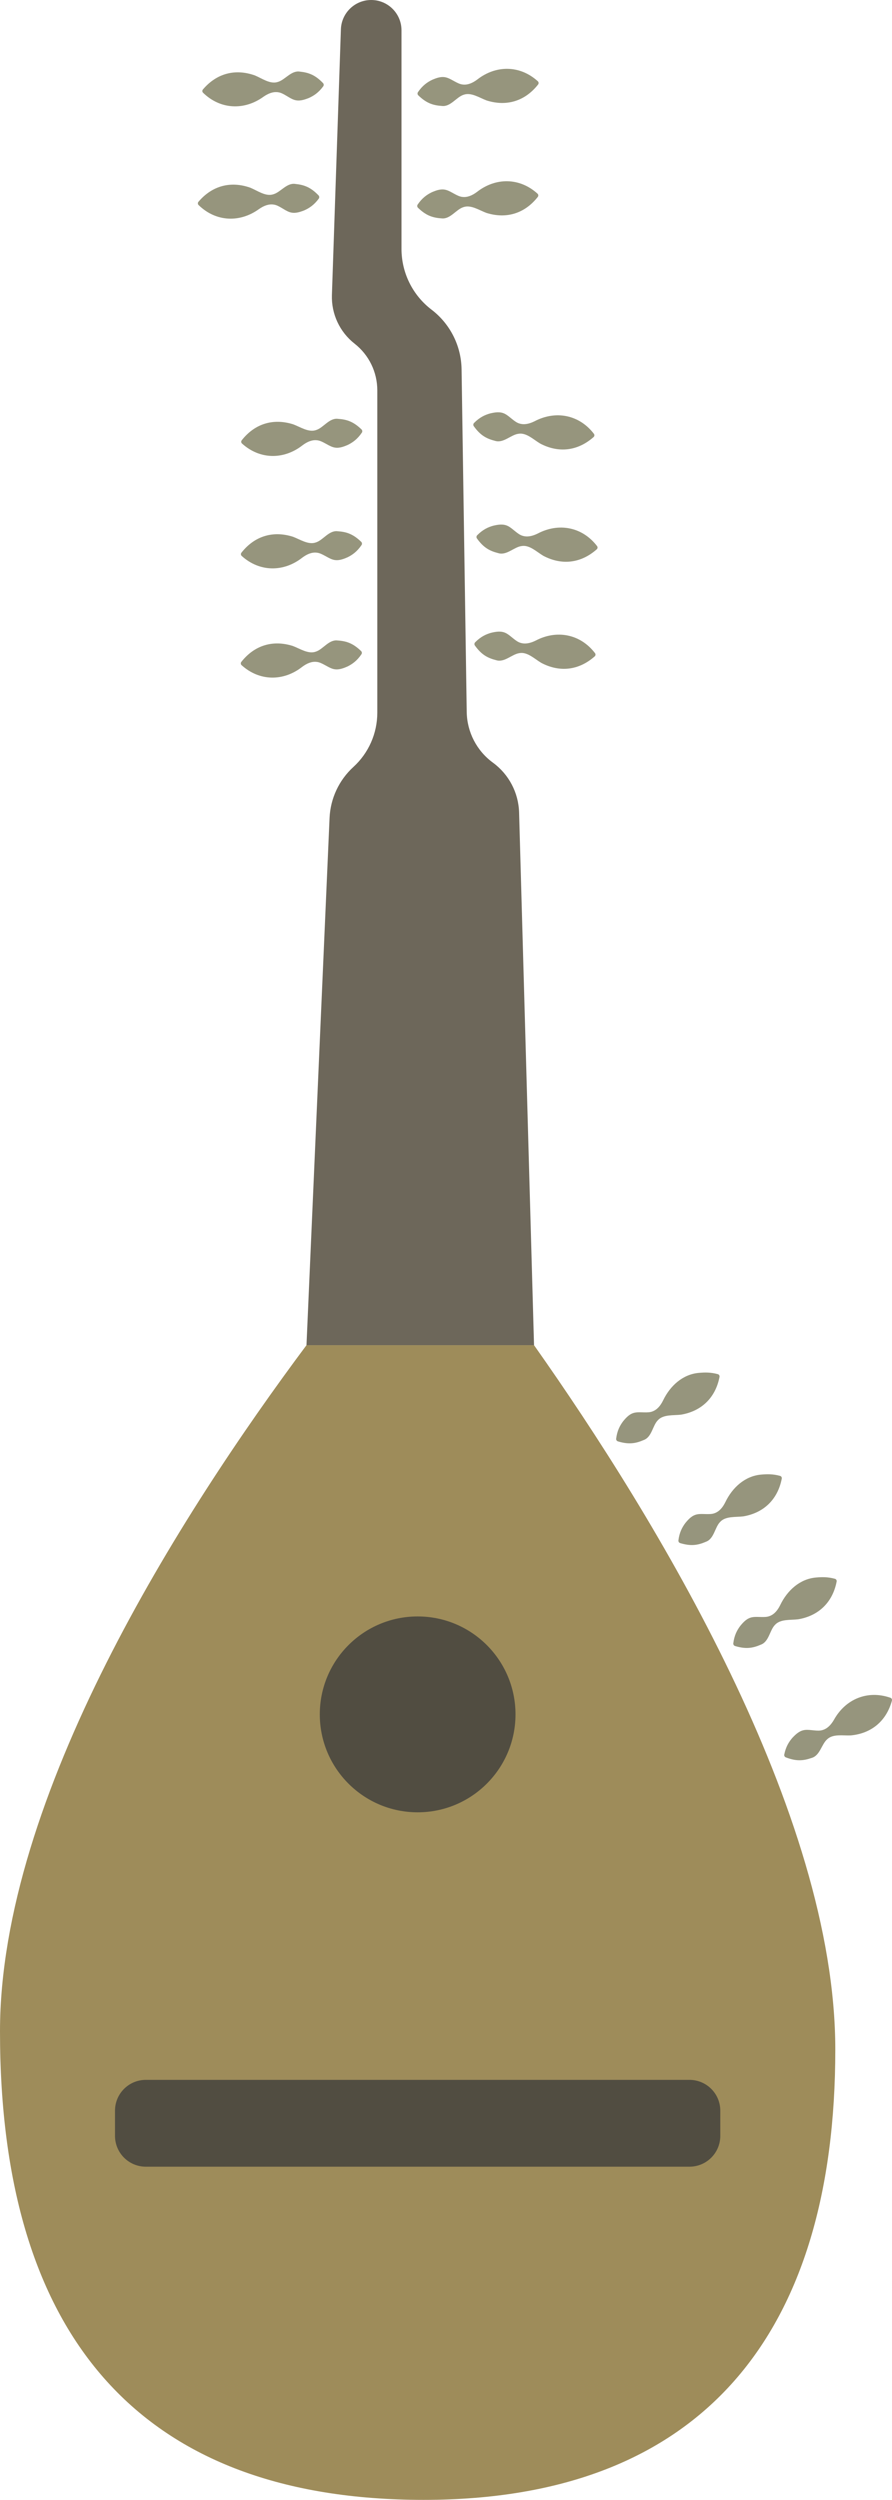 <?xml version="1.0" encoding="UTF-8"?>
<svg id="uuid-c259a4e0-4e50-4d23-be07-b2307631e3d0" data-name="Ebene 2" xmlns="http://www.w3.org/2000/svg" viewBox="0 0 301.68 844.783">
  <g id="uuid-d3d2b340-501c-4584-96d7-31fb6914c8b9" data-name="ŕđ 1">
    <g>
      <path d="M180.611,454.576h-76.954C61.245,511.379-0,607.135,0,686.471c-0,104.403,48.706,158.311,143.299,158.311,94.594-0,139.205-56.637,139.205-152.171,0-80.109-60.659-179.632-101.893-238.036Z" style="fill: #9e8c5a;"/>
      <path d="M175.562,274.569c-.187-6.681-3.456-12.9-8.853-16.844-5.477-4.002-8.757-10.343-8.859-17.125l-1.74-115.812c-.119-7.916-3.863-15.339-10.158-20.141-6.403-4.883-10.161-12.475-10.16-20.529l-0-73.866C135.793,4.59,131.203,0,125.541,0c-5.527,0-10.059,4.382-10.246,9.906l-3.041,89.787c-.216,6.391,2.634,12.501,7.67,16.442,4.848,3.794,7.681,9.607,7.681,15.764v108.951c0,6.974-2.934,13.626-8.085,18.328v.001c-4.872,4.447-7.772,10.652-8.061,17.243l-7.803,178.154.001-0h76.954l.002 0-5.051-180.007Z" style="fill: #6d675a;"/>
      <circle cx="141.252" cy="579.338" r="33.095" style="fill: #514d41;"/>
      <path d="M233.188,732.19H49.315c-5.755,0-10.42-4.665-10.42-10.42v-8.502c0-5.755,4.665-10.42,10.42-10.42h183.873c5.755,0,10.42,4.665,10.42,10.42v8.502c0,5.755-4.665,10.42-10.42,10.42Z" style="fill: #514d41;"/>
      <path d="M160.7,217.051c1.875-1.9,3.652-2.72,5.4-3.213,1.721-.403,3.465-.706,5.095.16,1.626.851,3.157,2.751,4.817,3.229,1.655.527,3.395.121,5.178-.762,7.043-3.697,15.034-2.282,20.051,4.255.254.334.204.804-.098,1.081-5.428,4.798-11.901,5.46-18.082,2.206-2.241-1.319-4.681-3.778-7.365-3.3-2.526.326-5.069,3.274-7.88,2.393-3.015-.757-5.037-1.934-7.214-4.969-.234-.344-.183-.797.098-1.082h0Z" style="fill: #96957d;"/>
      <path d="M208.389,486.167c.328-2.649,1.238-4.382,2.323-5.838,1.119-1.368,2.316-2.671,4.136-2.979,1.808-.316,4.18.257,5.787-.375,1.634-.591,2.765-1.973,3.641-3.76,2.346-4.862,6.603-8.84,12.186-9.288,1.907-.16,3.877-.221,6.305.441.404.11.652.512.582.917-1.353,7.078-6.141,11.607-12.991,12.769-2.581.32-6.014-.143-7.85,1.873-1.804,1.798-2.024,5.686-4.789,6.7-2.852,1.237-5.172,1.537-8.748.457-.395-.13-.631-.52-.582-.917h0Z" style="fill: #96957d;"/>
      <path d="M229.444,520.54c.329-2.649,1.238-4.382,2.323-5.838,1.119-1.368,2.316-2.671,4.136-2.979,1.808-.316,4.179.257,5.787-.375,1.633-.591,2.765-1.973,3.641-3.76,2.346-4.862,6.603-8.84,12.186-9.288,1.907-.16,3.877-.221,6.304.441.404.11.651.512.582.917-1.353,7.078-6.141,11.607-12.991,12.769-2.581.32-6.014-.143-7.85,1.873-1.804,1.798-2.024,5.685-4.789,6.7-2.852,1.237-5.172,1.537-8.748.457-.395-.13-.631-.52-.582-.917h0Z" style="fill: #96957d;"/>
      <path d="M248.005,555.319c.329-2.649,1.238-4.382,2.323-5.838,1.119-1.368,2.317-2.671,4.136-2.979,1.808-.316,4.18.256,5.787-.375,1.633-.591,2.765-1.974,3.64-3.761,2.346-4.861,6.603-8.84,12.186-9.288,1.907-.16,3.877-.221,6.304.441.404.11.652.513.582.918-1.353,7.078-6.141,11.606-12.991,12.769-2.581.32-6.014-.143-7.85,1.873-1.804,1.798-2.024,5.685-4.789,6.7-2.852,1.236-5.172,1.537-8.747.457-.395-.13-.632-.52-.582-.918h0Z" style="fill: #96957d;"/>
      <path d="M265.241,592.906c.525-2.617,1.561-4.278,2.751-5.649,1.218-1.281,2.509-2.491,4.347-2.663,1.826-.181,4.149.567,5.799.056,1.673-.468,2.905-1.762,3.91-3.479,3.859-6.956,11.315-10.159,19.097-7.448.395.139.612.559.512.957-1.875,6.959-6.987,11.118-13.904,11.768-2.598.127-5.987-.589-7.968,1.284-1.933,1.659-2.441,5.519-5.274,6.325-2.936,1.022-5.272,1.148-8.757-.194-.384-.159-.591-.565-.512-.958h0Z" style="fill: #96957d;"/>
      <path d="M161.392,180.872c1.875-1.9,3.652-2.719,5.4-3.212,1.721-.403,3.464-.706,5.095.159,1.626.852,3.157,2.751,4.817,3.23,1.655.527,3.395.121,5.178-.762,7.044-3.696,15.033-2.282,20.052,4.255.253.334.204.804-.098,1.081-5.428,4.798-11.901,5.459-18.082,2.206-2.241-1.32-4.681-3.778-7.365-3.3-2.526.326-5.07,3.274-7.88,2.393-3.015-.757-5.037-1.933-7.214-4.969-.234-.344-.183-.797.098-1.082h0Z" style="fill: #96957d;"/>
      <path d="M160.324,142.932c1.875-1.9,3.652-2.719,5.4-3.213,1.721-.403,3.465-.706,5.095.16,1.626.852,3.157,2.751,4.817,3.23,1.655.527,3.395.121,5.178-.762,7.043-3.697,15.034-2.282,20.052,4.255.253.333.204.803-.098,1.082-5.428,4.797-11.902,5.459-18.082,2.206-2.241-1.32-4.681-3.778-7.365-3.3-2.526.326-5.07,3.274-7.88,2.393-3.015-.757-5.037-1.934-7.214-4.969-.234-.344-.184-.797.098-1.082h0Z" style="fill: #96957d;"/>
      <path d="M122.239,221.106c-1.503,2.206-3.105,3.331-4.735,4.13-1.62.705-3.281,1.316-5.04.758-1.753-.546-3.6-2.139-5.319-2.312-1.723-.222-3.361.49-4.957,1.68-6.265,4.901-14.38,4.944-20.49-.586-.309-.283-.345-.754-.098-1.081,4.479-5.694,10.727-7.508,17.392-5.417,2.442.896,5.283,2.876,7.838,1.924,2.426-.774,4.399-4.131,7.323-3.769,3.102.203,5.303.998,7.989,3.593.292.296.324.751.098,1.082h0Z" style="fill: #96957d;"/>
      <path d="M122.278,184.196c-1.504,2.206-3.105,3.331-4.735,4.13-1.621.705-3.282,1.316-5.041.758-1.752-.546-3.6-2.139-5.318-2.312-1.723-.222-3.361.49-4.957,1.68-6.266,4.901-14.379,4.944-20.49-.586-.309-.283-.345-.754-.098-1.082,4.479-5.694,10.728-7.508,17.392-5.417,2.442.895,5.284,2.876,7.838,1.924,2.427-.775,4.399-4.131,7.323-3.769,3.102.204,5.302.998,7.989,3.593.292.296.324.751.098,1.082h0Z" style="fill: #96957d;"/>
      <path d="M122.381,146.209c-1.504,2.206-3.105,3.331-4.736,4.13-1.62.706-3.281,1.317-5.041.758-1.753-.546-3.6-2.139-5.318-2.312-1.723-.222-3.362.49-4.957,1.679-6.266,4.901-14.38,4.944-20.49-.586-.309-.283-.345-.753-.098-1.081,4.478-5.694,10.728-7.508,17.392-5.417,2.442.895,5.284,2.876,7.838,1.924,2.427-.774,4.4-4.131,7.323-3.769,3.102.204,5.302.998,7.989,3.593.292.296.324.751.098,1.082h0Z" style="fill: #96957d;"/>
      <path d="M107.807,67.132c-1.585,2.148-3.226,3.213-4.885,3.951-1.646.645-3.328,1.194-5.065.57-1.731-.611-3.518-2.271-5.229-2.508-1.714-.285-3.378.365-5.016,1.494-6.443,4.665-14.553,4.407-20.454-1.346-.298-.294-.317-.766-.058-1.084,4.687-5.524,10.999-7.105,17.581-4.768,2.407.986,5.173,3.07,7.761,2.213,2.454-.684,4.55-3.965,7.457-3.495,3.092.319,5.262,1.194,7.85,3.886.281.306.296.763.058,1.085h0Z" style="fill: #96957d;"/>
      <path d="M109.319,29.175c-1.584,2.148-3.226,3.213-4.885,3.951-1.645.645-3.328,1.194-5.065.57-1.731-.61-3.518-2.271-5.229-2.508-1.714-.285-3.377.365-5.016,1.495-6.443,4.665-14.553,4.408-20.454-1.346-.298-.294-.317-.766-.058-1.085,4.687-5.524,10.999-7.104,17.581-4.768,2.407.986,5.173,3.07,7.761,2.213,2.454-.684,4.55-3.965,7.457-3.495,3.092.319,5.262,1.194,7.85,3.887.281.306.296.763.058,1.085h0Z" style="fill: #96957d;"/>
      <path d="M141.361,31.133c1.503-2.206,3.105-3.331,4.735-4.13,1.62-.706,3.281-1.317,5.041-.758,1.752.546,3.6,2.139,5.319,2.312,1.723.222,3.362-.49,4.957-1.679,6.265-4.901,14.38-4.944,20.49.586.309.283.345.754.098,1.081-4.479,5.694-10.727,7.508-17.392,5.417-2.442-.896-5.283-2.876-7.838-1.924-2.426.774-4.399,4.131-7.322,3.769-3.102-.204-5.303-.998-7.989-3.593-.292-.296-.324-.751-.098-1.082h0Z" style="fill: #96957d;"/>
      <path d="M141.257,69.12c1.503-2.206,3.105-3.331,4.735-4.13,1.621-.705,3.281-1.316,5.041-.758,1.752.546,3.6,2.139,5.319,2.312,1.723.222,3.362-.49,4.957-1.679,6.264-4.901,14.38-4.944,20.489.586.309.283.345.754.098,1.082-4.479,5.694-10.727,7.508-17.392,5.417-2.442-.896-5.283-2.876-7.838-1.924-2.427.774-4.399,4.131-7.323,3.769-3.102-.203-5.303-.998-7.989-3.593-.292-.296-.324-.751-.098-1.082h0Z" style="fill: #96957d;"/>
    </g>
  </g>
</svg>
